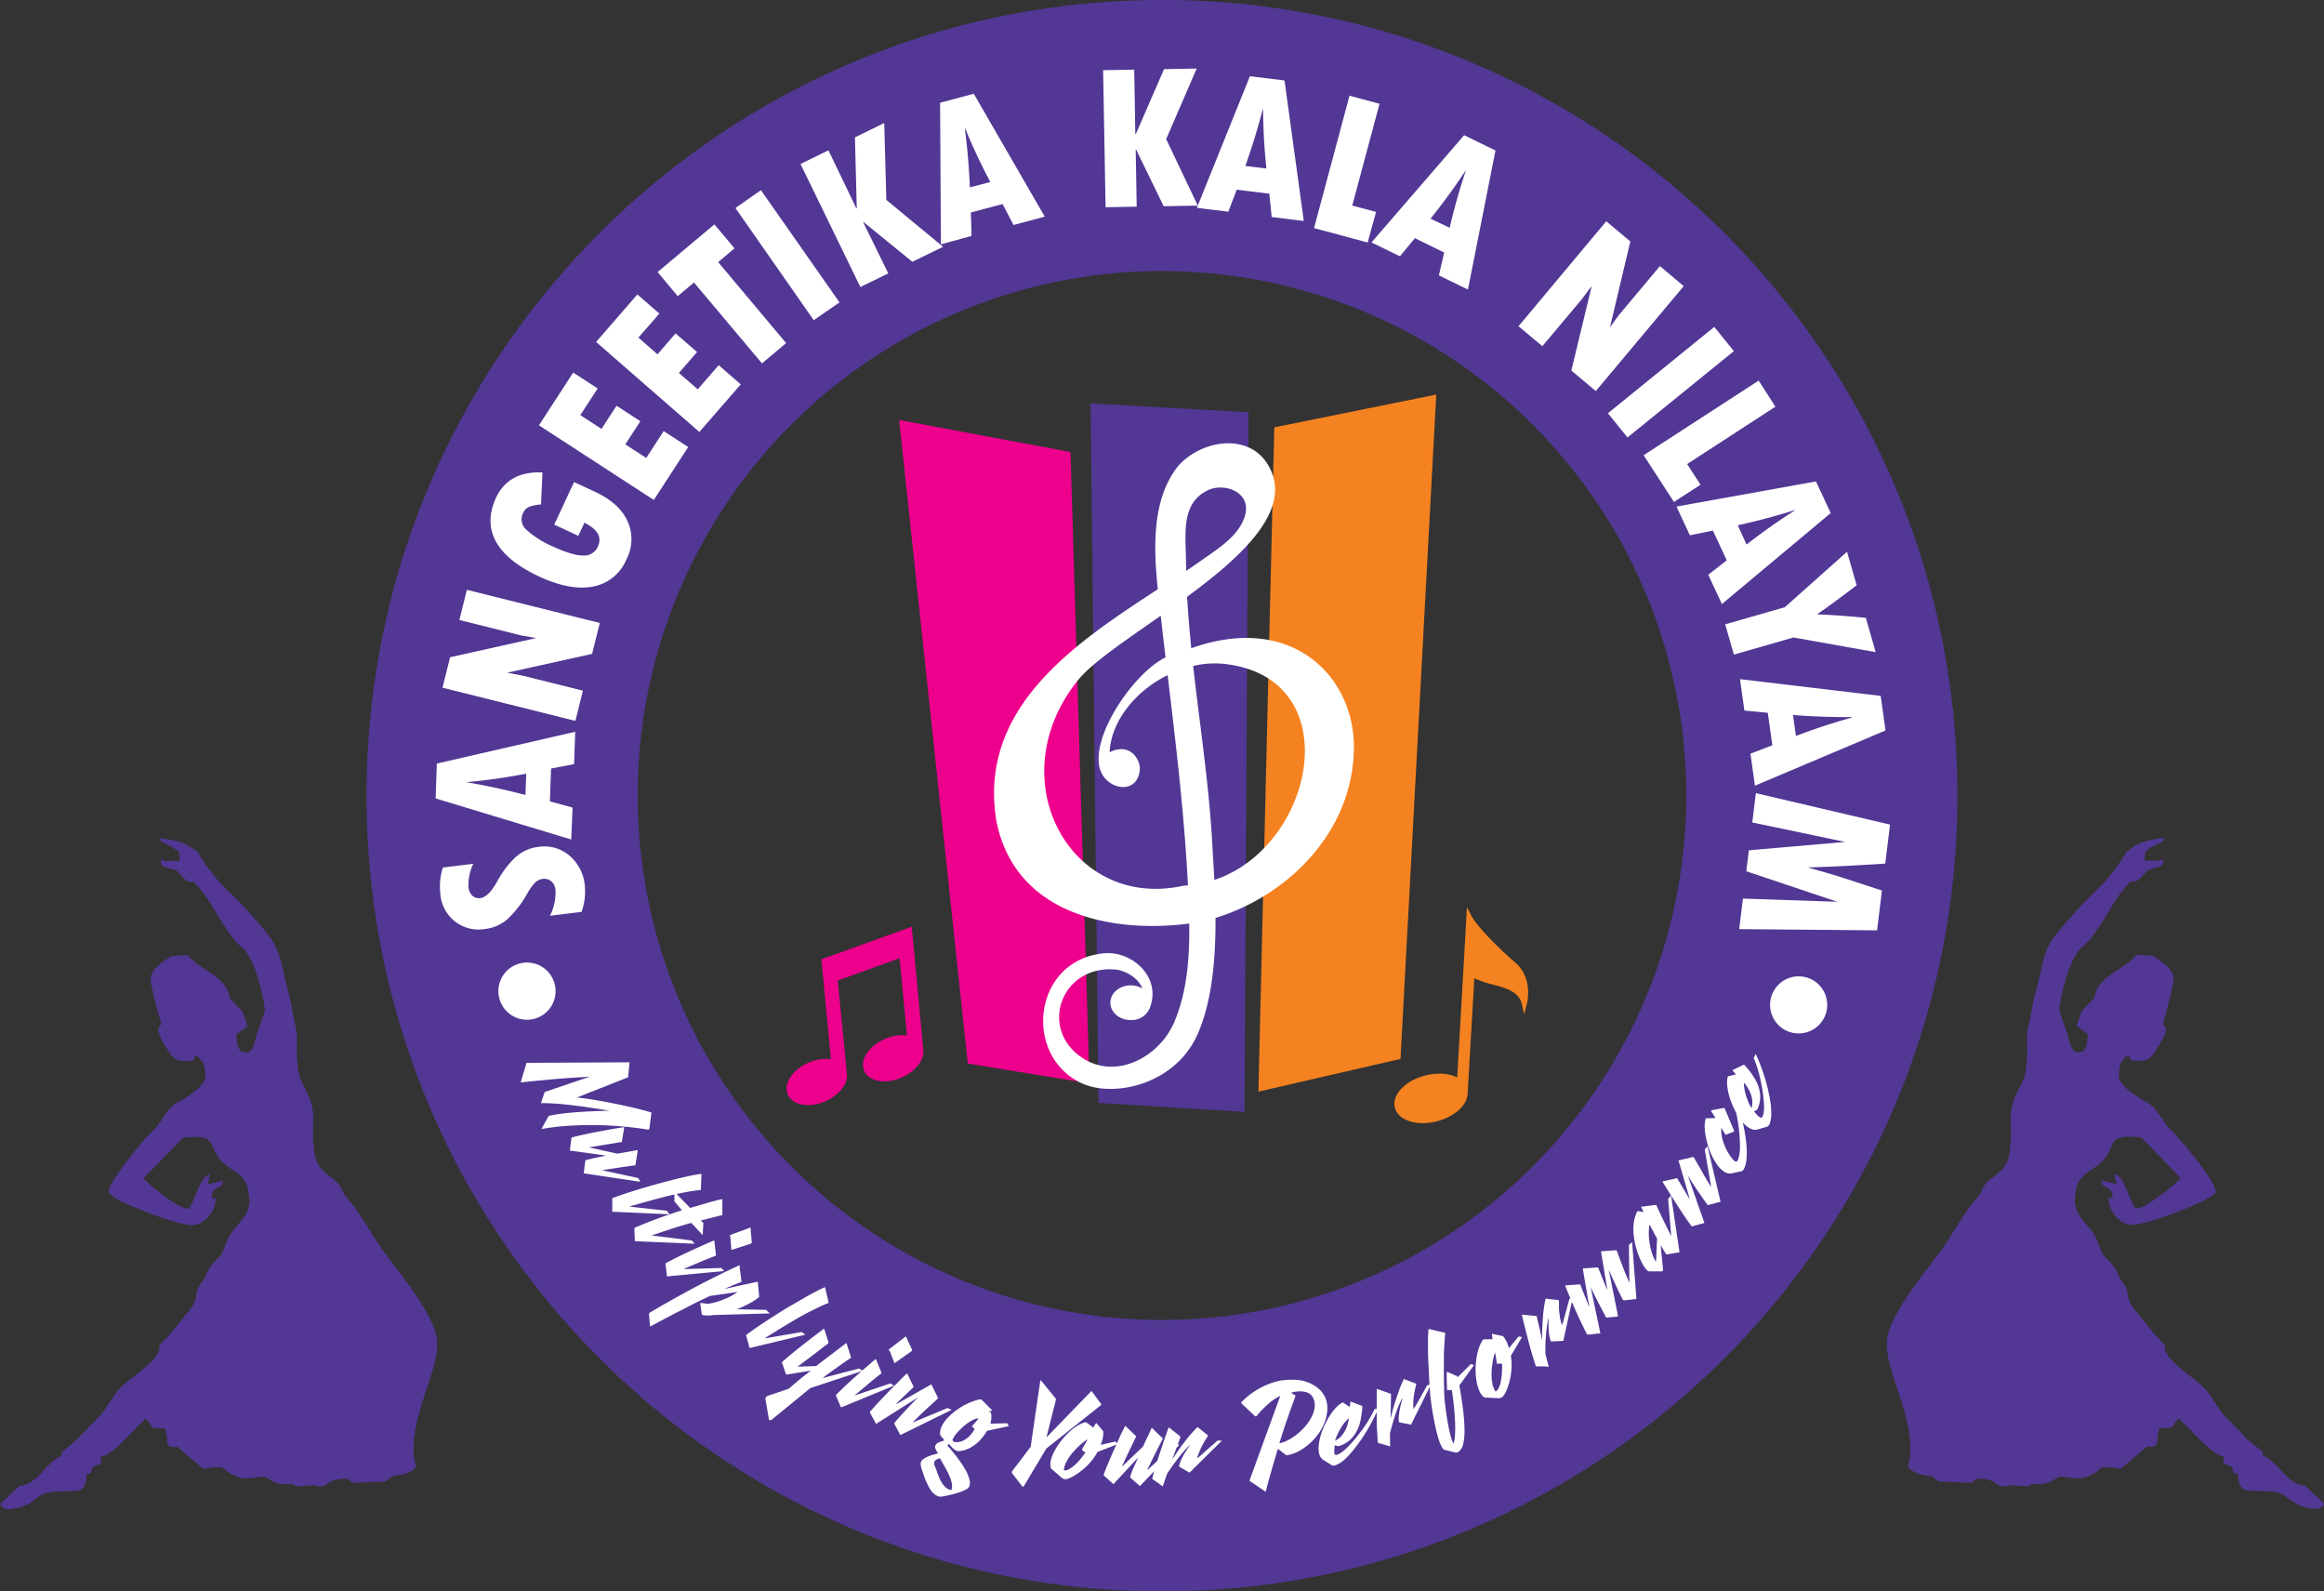 <svg xmlns="http://www.w3.org/2000/svg" viewBox="0 0 555.09 379.92">
  <rect x="0" y="0" width="555.09" height="379.92" fill="#333333" stroke="none"/>
  <defs>
    <style>
      .a {
        fill: #523795;
      }

      .a, .b, .c, .g {
        fill-rule: evenodd;
      }

      .b, .f {
        fill: #ec008c;
      }

      .c, .e {
        fill: #f58220;
      }

      .d, .g {
        fill: #fff;
      }
    </style>
  </defs>
  <g>
    <path class="a" d="M684,257.72A127.79,127.79,0,1,0,811.78,385.5,127.79,127.79,0,0,0,684,257.72M684,199c103,0,186.47,83.5,186.47,186.46S787,572,684,572,497.53,488.47,497.53,385.5,581,199,684,199Z" transform="translate(-406.46 -195.54)"/>
    <polygon class="b" points="214.76 100.28 255.69 107.94 260.23 258.7 231.15 253.96 214.76 100.28"/>
    <polygon class="a" points="298.21 98.45 260.48 96.31 262.37 263.36 297.26 265.5 298.21 98.45"/>
    <polygon class="c" points="343.05 94.22 304.37 102.04 300.57 260.66 334.51 252.85 343.05 94.22"/>
    <path class="d" d="M696.51,405.65h0c-.16-3-.34-5.68-.45-7.84-.74-14.39-3-28.84-4.61-43.25a22.36,22.36,0,0,1,7.39-.5c29.88,3.29,21.84,43.58-2.33,51.59M663.9,358h0c3.37-4.2,11.35-9.51,19.8-15.43.37,3.32.76,6.64,1.15,9.95-6.94,3.26-17.18,17.46-15.88,25.73.94,6,9.54,7.6,9.75.69,0-1.82-2.15-6.23-7.23-3.79.4-7.89,6.74-14.92,13.86-18.4,2,16.7,4,33.36,4.85,50.21-.36,0-.71.06-1.07.07C662,413.05,645,381.52,663.9,358Zm25.84-28.31h0c0-6-1.46-14,5.29-17.12,3.92-1.82,10.21.47,8.86,5.83-1.17,4.77-6.25,8-9.94,10.58q-2,1.43-4.16,2.86C689.77,331.1,689.75,330.38,689.74,329.67ZM691,350.33c-.41-4.1-.76-8.2-1-12.29,13.27-9.75,25.18-20.71,19.61-31-4.59-8.55-16.43-6.43-21.88-.07-6.23,8-5.72,19.63-4.73,29.27-19.27,12.63-43,28-38.57,55.22,4.3,22.28,27.26,27.05,46.08,24.61.1,8-.49,16.33-3.59,23.57-3.68,8.57-14.66,14.31-22.89,7.82-9.26-7.28-3.62-21.56,8.92-20.4,2.21.21,5.38,1.9,6.37,4.53a5.41,5.41,0,0,0-2.81-.76c-2.67,0-4.84,1.85-4.84,4.14s2.17,4.14,4.84,4.14a4.66,4.66,0,0,0,4.78-3.49c2.29-7-4.54-13.05-11.12-12.45-17,1.57-19.51,24.41-5.4,31,7.61,3.57,22.47.43,27.79-11.8,3.5-8,4.28-18.41,4.22-27.64,17-5.2,32.81-20.32,33.06-40.48C730.07,357.31,715.21,341.68,691,350.33Z" transform="translate(-406.46 -195.54)"/>
    <path class="e" d="M745.59,463.71c-3.72-.21-6.22-2.19-6.07-4.81.19-3.19,4.13-6.2,9-6.86a13,13,0,0,1,2.47-.11,9,9,0,0,1,3.53.89l2.33-40.68,1,2c1.29,2.49,6.47,7.78,10.54,11.25,4.34,3.71,2.82,9.69,2.75,9.94l-.63,2.4-.55-2.42c-.7-3-3.89-3.88-7-4.69a21.58,21.58,0,0,1-3.56-1.15l-.06,0c-.15-.06-.42-.19-.74-.35L757,456.75c-.18,3.18-4.12,6.2-9,6.86a13,13,0,0,1-2.48.1" transform="translate(-406.46 -195.54)"/>
    <path class="f" d="M600.28,459.37c-3.25.31-5.68-1.15-5.91-3.56-.26-2.75,2.59-5.81,6.49-7a10.19,10.19,0,0,1,2-.39,8.25,8.25,0,0,1,2.06.05l-2.27-23.86,21.58-7.79L627,446.33c.26,2.75-2.59,5.81-6.49,7a10.93,10.93,0,0,1-2,.39c-3.25.31-5.68-1.16-5.9-3.57-.27-2.75,2.58-5.81,6.48-7a10.29,10.29,0,0,1,2-.39,8.18,8.18,0,0,1,2,.05l-1.76-18.47-14.77,5.33L608.75,452c.27,2.75-2.58,5.81-6.48,7a10.29,10.29,0,0,1-2,.39" transform="translate(-406.46 -195.54)"/>
    <path class="a" d="M684,254.8A130.71,130.71,0,1,1,553.3,385.5,130.72,130.72,0,0,1,684,254.8M684,201c101.87,0,184.49,82.62,184.49,184.49S785.87,570,684,570,499.51,487.38,499.51,385.5,582.13,201,684,201Zm0,59.26A125.23,125.23,0,1,0,809.23,385.5,125.25,125.25,0,0,0,684,260.27Zm0-64.73c104.89,0,190,85.07,190,190s-85.07,190-190,190-190-85.07-190-190S579.11,195.54,684,195.54Z" transform="translate(-406.46 -195.54)"/>
    <path class="d" d="M857.9,392.44l-1.15,9.31q-10.75.71-18.46.92l4.94,1.43c1.92.56,3.8,1.15,5.61,1.75l7.12,2.33-1.16,9.51-32.93-.29.89-7.3,22.57.77-21.76-7.29.61-5,23-2L825,391.93l.85-7Zm-22.48-21.16c4.67-1.78,9.14-3.24,13.42-4.41v-.09c-4.57,0-9.27-.12-14.12-.52Zm-9.79,11.87-1.07-7.65,5.23-2-1.09-7.76-5.59-.53-1.05-7.5,33.61,4,1.15,8.25Zm22-55.86,2.29,8q-6,4.6-9.35,6.86l0,.1q4.11.12,11.55.82l2.35,8.19-19.63-3.5-14.24,4.09-2.07-7.23,14.24-4.09Zm-24-1.72q5.91-4.6,11.54-8.15l0-.08c-4.35,1.37-8.9,2.59-13.64,3.63Zm-5.89,14.21-3.26-7,4.42-3.44-3.31-7.1-5.5,1.12-3.2-6.86,33.32-6,3.52,7.55Zm8.78-53.36,4,6.23-21.09,13.7,3.21,4.93-6.35,4.12-7.25-11.16Zm-10.6-12.82,4.68,5.78L795.19,300l-4.68-5.78Zm-25.8-25.23,5.75,4.82L791,273.71l2.07-2.87,9.86-11.76,5.69,4.78-21,25.06-5.84-4.9,4.86-20.17-2.46,3.25-9.33,11.11-5.69-4.77Zm-37.41,1.56q1.71-7.29,3.85-13.59l-.08,0q-3.78,5.72-8.32,11.41Zm4.37,14.75-6.94-3.38,1.27-5.46-7-3.43-3.57,4.33-6.8-3.31,22.14-25.61,7.48,3.65ZM728.79,218.4l7.17,1.92-6.51,24.3,5.68,1.52-2,7.31L720.32,250Zm-19.85,17.37q-.77-7.44-.79-14.1h-.09q-1.71,6.63-4.15,13.5Zm8.93,12.53-7.67-.94-.57-5.58-7.78-.95-2,5.26-7.51-.92L705,213.75l8.27,1Zm-47.93-36,7.43-.13.26,15.39h.12l6.74-15.51,7.8-.14L685,228.76l7.56,15.88-8.16.14-6.56-13.49h-.12l.24,13.6-7.43.13ZM643,239q-3.5-6.63-6-12.78l-.09,0q.9,6.78,1.21,14.07Zm13,8.27-7.45,2-2.62-5-7.57,2,.15,5.61-7.31,2L631,220.08l8.05-2.15Zm-58.34-12.57,6.68-3.26L611,245.3l.1-.05-.44-16.91,7-3.42.5,18.35,13.56,11.2-7.34,3.58-11.64-9.46-.11,0,6,12.23-6.67,3.26Zm-15.54,10.51,6.09-4.26,18.77,26.8L600.82,272ZM563.53,260.5l13.57-11.39,4.8,5.73L578,258.13l16.23,19.34-5.77,4.84L572.22,263l-3.89,3.25Zm-14.69,16.69,9.86-11.34,5.25,4.57-5,5.73,4.55,4,4.32-5,5.13,4.45-4.33,5,4.5,3.9,5-5.76,5.27,4.58-9.89,11.37ZM535.19,297.1l8.18-12.6,5.84,3.8-4.14,6.37,5.06,3.28,3.59-5.53,5.69,3.7-3.59,5.53,5,3.24,4.16-6.41,5.86,3.8-8.21,12.64Zm8.38,13.55,5,2.31q5.78,2.7,7.77,7a10.4,10.4,0,0,1-.26,9.17,10.76,10.76,0,0,1-8,6.47c-3.63.71-8-.12-13-2.47s-8.47-5.15-10.19-8.33-1.69-6.68.07-10.45q3-6.35,11.07-6l-.35,7.66a9.8,9.8,0,0,0-2.77.52,2.87,2.87,0,0,0-1.54,1.58,3.29,3.29,0,0,0,.79,3.9,22.72,22.72,0,0,0,6.55,4.1c3,1.38,5.31,2.08,7,2.08a3.55,3.55,0,0,0,3.54-2.1q1.57-3.37-3.2-5.73l-1.46,3.13-5.75-2.68Zm-31.42,49.1,1.81-7.27,20.59-4.59-3.49-.59-14.88-3.72,1.79-7.2,31.75,7.91-1.84,7.39-20.27,4.48,4,.79,14.08,3.51-1.8,7.21Zm20,20.53c-4.9.94-9.57,1.61-14,2v.09q6.76,1.14,13.81,3Zm11.7-10-.27,7.72-5.5,1.05-.28,7.84,5.42,1.49L542.9,396l-32.39-9.81.29-8.33Zm1.54,43-7.57.93a12.37,12.37,0,0,0,1.32-6.14,3.08,3.08,0,0,0-1-2.1,2.69,2.69,0,0,0-2.12-.55,3,3,0,0,0-1.75.87,12.66,12.66,0,0,0-1.8,2.48,25.1,25.1,0,0,1-4.75,6.2,9.73,9.73,0,0,1-5.4,2.4,9.15,9.15,0,0,1-10.68-8.34,15.2,15.2,0,0,1,.59-6.34l7.27-.89a11.88,11.88,0,0,0-1.15,5.54,3.34,3.34,0,0,0,.93,2.08,2.3,2.3,0,0,0,1.94.56q2-.26,4.14-4.23a22.92,22.92,0,0,1,3.7-5,9.77,9.77,0,0,1,6.07-3,9.19,9.19,0,0,1,7.32,2.08,10.58,10.58,0,0,1,3.69,7.13A14.26,14.26,0,0,1,545.34,413.34Z" transform="translate(-406.46 -195.54)"/>
    <path class="d" d="M664.92,541.88l.25.14.25.16.11.08.05,0a.84.84,0,0,0,.16.07,13.16,13.16,0,0,1-.81,1.09,14.16,14.16,0,0,1-1,1.21,13.34,13.34,0,0,1-1.19,1.09,5.82,5.82,0,0,1-1.18.74,1.78,1.78,0,0,1-1,.17,4.77,4.77,0,0,1,.53-1.85,10.82,10.82,0,0,1,1.16-1.86,17.33,17.33,0,0,1,1.49-1.67,18.59,18.59,0,0,1,1.42-1.28,7.22,7.22,0,0,1,1-.7l.06,0h0l-1.29,2.3,0,.1a.19.19,0,0,0,.08.2m4.33-1.32a9,9,0,0,0,.49-1.49,6.25,6.25,0,0,0,.16-1.57.21.21,0,0,0,0-.14l-.1-.13-.77-.94c-.25-.31-.51-.61-.78-.91l-.07,0-.09.08-.52.86c0,.09-.08.14-.09.14s-.06,0-.14-.14-.26-.22-.45-.36l-.57-.42a4.37,4.37,0,0,0-.49-.32.27.27,0,0,0-.13-.07.15.15,0,0,0-.12,0,8.21,8.21,0,0,0-2.14,1,14.41,14.41,0,0,0-2.06,1.69,20,20,0,0,0-1.82,2.09,15,15,0,0,0-1.39,2.22,9.27,9.27,0,0,0-.81,2.1,3.71,3.71,0,0,0,0,1.72.41.41,0,0,0,0,.15.7.7,0,0,0,.14.17l2.31,2a1.54,1.54,0,0,0,.81.43,1.81,1.81,0,0,0,1-.14,8.16,8.16,0,0,0,1.56-.79,15.84,15.84,0,0,0,1.88-1.37,17.44,17.44,0,0,0,1.88-1.87,12.78,12.78,0,0,0,1.57-2.3l4.85-1.87-.54-.63Zm0-9.42a.45.45,0,0,0,.17-.17q0-.08-.12-.27L667.42,528a1,1,0,0,0-.22-.25c-.06,0-.14,0-.25.15L656.57,538.6s-.07.08-.11.08,0-.06,0-.14l2.2-8.72a.9.9,0,0,0,0-.22.54.54,0,0,0-.12-.22l-3.45-4.22H655a.06.06,0,0,0-.07,0s0,0,0,.08L652.64,541c-.49.65-1,1.29-1.43,1.9l-1.27,1.69c-.39.51-.71.94-1,1.27l-.51.67a1.64,1.64,0,0,0-.29.48.31.31,0,0,0,.08.33l2.38,3.1q.14.16.24.12a.44.44,0,0,0,.18-.18c.06-.1.12-.18.17-.27l5.19-8.68Zm-35.59,20.24a2.68,2.68,0,0,1-1.27-.57,4.45,4.45,0,0,1-1-1.1,9.08,9.08,0,0,1-.71-1.39c-.21-.5-.4-1-.56-1.48s-.34-.92-.5-1.32a1.31,1.31,0,0,1-.1-.84,1,1,0,0,1,.45-.55,3.22,3.22,0,0,1,.89-.38l.9,1.56c.32.55.62,1.1.9,1.66a15.34,15.34,0,0,1,.73,1.64,7.2,7.2,0,0,1,.37,1.51A2.59,2.59,0,0,1,633.67,551.38Zm.27-12.15a4.8,4.8,0,0,1,.68-1.11,11.81,11.81,0,0,1,1.2-1.33,14.7,14.7,0,0,1,1.47-1.27,8.85,8.85,0,0,1,1.52-.94,2.89,2.89,0,0,1,1.33-.32l-1.55,1.79,0,0a.19.19,0,0,0,0,.11.2.2,0,0,0,.08.15l.29.26.22.2a7.32,7.32,0,0,1-1.3,1.74,5.4,5.4,0,0,1-1.65,1.13,3.33,3.33,0,0,1-1.84.23l-.23-.08a.23.23,0,0,1-.13-.1.18.18,0,0,1-.08-.18A2.44,2.44,0,0,1,633.94,539.23Zm0,2.11a6.06,6.06,0,0,0,.57.46,1.55,1.55,0,0,0,.51.23,1.58,1.58,0,0,0,.62,0,6.49,6.49,0,0,0,2-.54,8.7,8.7,0,0,0,1.79-1.1,10.63,10.63,0,0,0,2.67-3.18l5.25-1.12-.4-.7-4,.11a6.31,6.31,0,0,0,.22-1.59,3.46,3.46,0,0,0-.13-1.1l-.5-.23.87-.23-2.58-2.59-.13-.07-.16,0a8.15,8.15,0,0,0-1.9.52,15.4,15.4,0,0,0-2.18,1,18.81,18.81,0,0,0-2.14,1.46,13.06,13.06,0,0,0-1.83,1.71,7.83,7.83,0,0,0-1.23,1.85,3.65,3.65,0,0,0-.33,1.86,1.48,1.48,0,0,0,.25.44c.14.17.28.35.44.53s.27.31.35.42l-1,.34a2.3,2.3,0,0,0-.66.31,1.47,1.47,0,0,0-.5.55,1.08,1.08,0,0,0,0,.8,2.7,2.7,0,0,0,.21.42c.09.18.24.41.41.69l-.89.24c-.35.1-.71.21-1.08.34a8.36,8.36,0,0,0-1.05.47,3.22,3.22,0,0,0-.8.6,1.16,1.16,0,0,0-.33.76,4.24,4.24,0,0,0,.06.66,7.2,7.2,0,0,0,.22.81c.19.57.41,1.17.63,1.81s.5,1.23.78,1.82a8.84,8.84,0,0,0,.95,1.57,3.64,3.64,0,0,0,1.18,1,2,2,0,0,0,1.43.21l1.11-.22c.47-.1,1-.23,1.53-.37a16.9,16.9,0,0,0,1.62-.49,8.62,8.62,0,0,0,1.35-.6,1.81,1.81,0,0,0,.76-.7,2.76,2.76,0,0,0,0-1.79,9.72,9.72,0,0,0-1-2.33,26.27,26.27,0,0,0-1.8-2.69c-.7-.94-1.48-1.89-2.33-2.85a.21.21,0,0,1,0-.27.78.78,0,0,1,.26-.22Zm-13.3-10.59-.14,0s0,0,0-.09l2-1.9,2-1.91a.31.31,0,0,0,.08-.1.26.26,0,0,0,0-.11l-1.45-3s0-.06-.06-.1-.08,0-.15,0L620.55,526c-.81.79-1.59,1.59-2.35,2.38s-1.49,1.54-2.16,2.27-1.29,1.42-1.83,2.06c0,0,0,0,0,.07a.2.2,0,0,0,.05.09l.72,1.33c.25.44.48.88.71,1.32,0,0,0,0,0,0l.05,0,9.84-6.21s.07-.05.06,0l-.11.13q-1.41,1.41-2.76,2.85c-.9,1-1.78,1.93-2.63,2.94a.43.43,0,0,0-.12.19.57.57,0,0,0,.11.2l1.31,2.47.05.09.08,0,12.2-6-1-.43-8.28,3.45-.06,0s0,0,0,0c.91-.92,1.85-1.84,2.82-2.75s2-1.83,3-2.74l.21-.24a.19.19,0,0,0,0-.23l-.73-1.49-.72-1.48a.69.69,0,0,0-.07-.13s-.06,0-.11,0Zm-1.78-12.68,1.08,2.73c0,.13.08.2.12.21s.09,0,.21-.11l3.59-2.54a1.88,1.88,0,0,0,.31-.26c.06-.08.05-.2,0-.37L623,515a1.48,1.48,0,0,0-.11-.27c0-.07-.1-.07-.19,0l-3.8,2.92c-.1.08-.16.15-.16.2A1,1,0,0,0,618.86,518.07Zm.17,7.82-8.26,2.79a1.58,1.58,0,0,1-.26.09s0,0,.11-.13c1-.82,2-1.65,3-2.5s2.07-1.69,3.11-2.53a1,1,0,0,0,.17-.13s0-.1,0-.19l-1.22-3a1.79,1.79,0,0,0-.09-.21s-.08,0-.17.07q-2.34,2-4.7,4.09t-4.54,4.29a.36.36,0,0,0-.13.23,1,1,0,0,0,.09.25l1,2.34a.5.5,0,0,0,.1.21s.1,0,.2,0l12.5-5.15Zm-21.93-4a.71.71,0,0,0-.22,0s0,0,.15-.11l1.65-1.24c.57-.44,1.14-.86,1.69-1.29l1.57-1.18,1.26-1,.77-.56.2-.16a.28.28,0,0,0,.08-.12.63.63,0,0,0,0-.23l-.94-2.92a.55.55,0,0,0-.1-.24s-.09,0-.2.09l-2.61,2q-1.32,1-2.58,2c-.84.66-1.64,1.3-2.39,1.92s-1.44,1.2-2.06,1.75a.77.77,0,0,0-.2.23.28.28,0,0,0,0,.18c0,.07.06.16.12.28l.73,2.14a3.52,3.52,0,0,0,.16.33s.08,0,.16,0l5.72-.92c-.51.4-.94.74-1.29,1l-1,.77-.83.69-.93.79-1.27,1.08-4.93,1.67a.79.79,0,0,0-.53.45,1,1,0,0,0,0,.73l.75,4.41c0,.17.11.25.25.25a1,1,0,0,0,.57-.25L600,527l12.54-4.14-.87-.54-4.32,1.11L603,524.59h0s0,0,0-.05c1-.77,2.1-1.56,3.21-2.35s2.23-1.57,3.35-2.33l.15-.11s0-.07,0-.16l-1-3.14a.71.71,0,0,0-.08-.2s-.07,0-.16.09l-7.09,5.39Zm6.91-15.1.25-.1s0-.12,0-.26l-.78-3.34a.61.61,0,0,0,0-.15s-.06,0-.15,0c-.58.25-1.31.6-2.2,1.07s-1.89,1-3,1.65-2.24,1.3-3.44,2-2.4,1.47-3.59,2.23-2.33,1.5-3.41,2.23-2,1.41-2.91,2.05c-.11.09-.17.17-.17.24a.8.8,0,0,0,.07.32l.65,2.42a1.42,1.42,0,0,0,.06.21c0,.05.07.07.16.05l13.18-3.16-.85-.64-8.23,1.42a1.53,1.53,0,0,1-.51.06s0-.09.27-.24l3.52-2.17c1.2-.74,2.43-1.47,3.66-2.19s2.48-1.4,3.72-2S602.78,507.28,604,506.79Zm-16.83-5.15-3.59.77c-1.23.26-2.47.55-3.73.83-.23.05-.3.05-.2,0a4,4,0,0,1,.58-.28l1-.43,1.17-.47.93-.38a.48.48,0,0,0,.14-.06.12.12,0,0,0,0-.13l-.44-3.46a1.41,1.41,0,0,0,0-.33c0-.05-.11,0-.25.05q-5.43,2.52-10.65,5.3t-10.35,5.81a1.48,1.48,0,0,0-.3.21.35.35,0,0,0-.08.22,1.36,1.36,0,0,0,0,.33l.21,2.36c0,.17,0,.27.08.28s.12,0,.26-.11l3.75-2c1.12-.58,2.15-1.12,3.08-1.59s1.79-.93,2.59-1.34l2.31-1.15L576,505l6.38-.92c.12,0,.17,0,.18,0s0,.06-.11.1l-.24.15a10.42,10.42,0,0,1-1.27.75,17.82,17.82,0,0,1-1.68.76,16.62,16.62,0,0,1-1.88.64,11.87,11.87,0,0,1-1.86.39l-1.56-.2a.17.17,0,0,0-.21.05.59.59,0,0,0,0,.37l.27,1.76c0,.16,0,.31.05.41a.38.38,0,0,0,.13.24.81.81,0,0,0,.37.11,7.09,7.09,0,0,0,.92.05,8.28,8.28,0,0,0,1.39-.11l13.45-.39-.91-.85-7.09-.14a5.38,5.38,0,0,0,.73-.24c.32-.13.68-.29,1.09-.49s.83-.4,1.27-.64.85-.48,1.24-.73a12.48,12.48,0,0,0,1-.73c.07,0,.12-.1.12-.14a.71.71,0,0,0,0-.21l-.29-3.13a1.41,1.41,0,0,0,0-.22S587.3,501.61,587.18,501.64Zm-6.37-10.84.24,2.93a.4.4,0,0,0,0,.23.47.47,0,0,0,.24,0l4.18-1.37a2.35,2.35,0,0,0,.37-.16c.08-.06.11-.17.09-.36l-.26-3a1,1,0,0,0,0-.28c0-.08-.07-.1-.17-.08L581,490.39a.37.37,0,0,0-.21.13A.83.83,0,0,0,580.81,490.8Zm-2.13,7.52-8.71.26a.86.86,0,0,1-.27,0s0,0,.14-.09c1.16-.51,2.35-1,3.57-1.52s2.47-1,3.72-1.51l.2-.08s.06-.09.06-.18L577.1,492a.82.82,0,0,0,0-.22s-.08,0-.18,0c-1.88.8-3.78,1.65-5.69,2.53s-3.79,1.81-5.6,2.78a.37.37,0,0,0-.19.18.79.79,0,0,0,0,.26l.31,2.54a.81.81,0,0,0,0,.24s.09.06.19,0l13.47-1.27Zm-.12-12.53.3-.05c.06,0,.08-.11.06-.26l0-3.22a.92.92,0,0,0,0-.33s-.11-.05-.27,0c-.33.06-.78.16-1.34.31s-1.19.31-1.87.51l-2.1.61-2,.59c-.09,0-.14,0-.16,0s-.05,0-.1-.11l-3.56-3.67q-.06-.07-.06,0a1.56,1.56,0,0,1,0,.2v1.77a1.18,1.18,0,0,0,0,.25,1.45,1.45,0,0,0,.16.21l1.51,1.8q.12.13.06.18l-.24.07c-1.43.46-2.75.9-4,1.34s-2.4.86-3.51,1.3-2.19.88-3.25,1.33a.54.54,0,0,0-.23.16.35.35,0,0,0-.06.21v.31l.11,2.3a1.64,1.64,0,0,0,0,.27c0,.05,0,.07.08.07h.29l13.91.59-.66-.78-9.46-1.17-.15,0s0,0,.08-.06c.92-.3,1.74-.57,2.48-.83l2.12-.7c.69-.22,1.39-.45,2.13-.67s1.56-.47,2.46-.71c.13,0,.21-.05.26,0a1.06,1.06,0,0,1,.19.21l2.43,2.61h0l.05,0s0,0,0,0v-.2l.16-2.49a.28.28,0,0,0,0-.16l-.1-.11-.53-.46,1.13-.3,1.36-.35,1.29-.32Q578.21,485.85,578.56,485.79Zm-5.12-6.07a1.25,1.25,0,0,0,.27,0s.07-.1.08-.24L574,476a.43.43,0,0,0,0-.15s-.06,0-.14,0c-.63.08-1.43.21-2.42.42s-2.09.45-3.32.76-2.51.63-3.87,1-2.71.75-4.06,1.15-2.66.81-3.89,1.21-2.36.8-3.36,1.17q-.21.07-.24.18a1,1,0,0,0,0,.33l0,2.51a1.44,1.44,0,0,0,0,.21c0,.05,0,.09.14.1l13.54.6-.64-.85-8.31-.91a1.7,1.7,0,0,1-.5-.08s.07-.08.33-.16l4-1.12c1.36-.38,2.74-.74,4.12-1.09s2.77-.66,4.14-.93S572.13,479.85,573.44,479.72Zm-25.9-10.09a2.19,2.19,0,0,1-.38-.08q-.09,0,.15-.09l2.36-.37,2.12-.35,1.7-.27,1.07-.19.26,0a.19.19,0,0,0,.13-.07.63.63,0,0,0,0-.25l.49-3a.68.68,0,0,0,0-.24s-.07,0-.21,0c-1.06.17-2.13.34-3.22.53l-3.19.59c-1.06.21-2.06.42-3,.63s-1.83.41-2.64.61a.87.87,0,0,0-.27.12.31.31,0,0,0-.09.18c0,.08,0,.19,0,.32l-.29,2.23a2.17,2.17,0,0,0,0,.34s0,.08.11.09l.37,0,8.12,1.12-2.38.5c-.77.17-1.55.36-2.33.57-.11,0-.19.07-.21.12s0,.14-.07.26l-.31,2.63c0,.11,0,.17,0,.19s.07,0,.19,0l13.33,2-.54-.91-8.6-1.85L550,475s0,0,.08,0c1.27-.21,2.59-.41,3.94-.62l4-.57.17,0a.19.19,0,0,0,.06-.16l.52-3.27a.73.73,0,0,0,0-.18s-.08,0-.2,0l-4.69.81Zm13.94-4.54.5-3.88v0l0,0h0l0,0h0l0,0c-.7-.23-1.54-.46-2.51-.71s-2-.5-3.14-.75-2.28-.5-3.45-.73-2.29-.45-3.4-.64-2.11-.36-3-.49-1.7-.21-2.33-.26v0h0l11.92-4.71a1.36,1.36,0,0,0,.29-.11c.06,0,.08-.11.08-.22,0-.51.08-1,.13-1.56s.11-1.06.16-1.57a.4.4,0,0,0,0-.2c0-.05-.07-.07-.14-.05l-24.26.13a.36.36,0,0,0-.2.06.34.34,0,0,0-.08.16,2.32,2.32,0,0,1-.06.27l-1.21,4.08c0,.05,0,.09,0,.1s0,0,.1,0c1.1-.13,2.3-.25,3.61-.38l4.11-.39c1.43-.12,2.89-.23,4.35-.33s2.89-.19,4.3-.26l-10.7,3.62c-.05,0-.08,0-.09,0a.31.31,0,0,0,0,.09l-.85,2.5c0,.06,0,.09,0,.1l.16,0c1.87,0,3.74.12,5.61.32s3.71.42,5.51.69,3.5.55,5.11.82c0,0,0,0,0,0l0,0c-1.34,0-2.68.05-4,.11s-2.62.12-3.87.22-2.43.21-3.54.35-2.11.31-3,.5c-.1,0-.16.06-.18.11s-.06.11-.12.2L535.85,465a.11.11,0,0,0,0,.11s.06.05.12,0c1-.19,2.16-.36,3.5-.51s2.81-.26,4.42-.33,3.36-.1,5.21-.07,3.79.13,5.82.3,4.11.42,6.26.76c.11,0,.18.05.22,0S561.47,465.21,561.48,465.09Z" transform="translate(-406.46 -195.54)"/>
    <path class="d" d="M803.12,492.92c0-.06,0-.09,0-.07s0,0,.08.12l.57,1q.27.46.54.9a.74.74,0,0,0,.18.2.4.4,0,0,0,.19,0L805,495l2.5-.42c.06,0,.1,0,.1,0s0-.06,0-.12l-2-13.43-.71.79.74,8.72a1.09,1.09,0,0,1,0,.24s0,0,0-.09c-.57-1.13-1.14-2.29-1.73-3.49s-1.14-2.39-1.68-3.57l-.1-.3a.09.09,0,0,0-.11-.06l-.3,0-2.81.38-.34,0c-.06,0-.1,0-.09.08a1.23,1.23,0,0,0,.11.28l.18.37a2.15,2.15,0,0,0,.17.34c.06.12.08.18.07.19a.57.57,0,0,1-.22,0l-1.2-.19,0,0,0,0a7.52,7.52,0,0,0-.83,2.43,11.38,11.38,0,0,0-.13,2.68,16.35,16.35,0,0,0,.39,2.72,20.78,20.78,0,0,0,.75,2.52,16.68,16.68,0,0,0,.92,2.09,8.25,8.25,0,0,0,.93,1.43c.29.34.54.52.75.53h3a.34.34,0,0,0,.23-.11.5.5,0,0,0,.09-.25Zm-2.7-4.95c0-.06,0-.09,0-.08s0,.05.07.13c.29.56.58,1.1.87,1.64s.59,1.07.89,1.62a.13.13,0,0,0,0,.06s0,0,0,0l-.24,5.36c0,.1,0,.14,0,.14s0,0-.1-.1a10.2,10.2,0,0,1-.81-1.78,13.59,13.59,0,0,1-.56-2.2,17.11,17.11,0,0,1-.26-2.4A15,15,0,0,1,800.42,488Zm-10.09,15.26a2.48,2.48,0,0,1,0,.3,1.12,1.12,0,0,1-.1-.23l-2-4.94c0-.11-.07-.16-.12-.17a1.06,1.06,0,0,0-.24,0l-3,.21h-.25s-.07,0-.07.06a.53.53,0,0,0,0,.22l1.48,8.72a.8.8,0,0,1,0,.16s0,0-.06-.09-.23-.55-.39-1-.36-.88-.56-1.38l-.57-1.42c-.17-.45-.32-.83-.42-1.13s-.13-.29-.21-.3a.49.49,0,0,0-.2,0l-3,.21a.53.53,0,0,0-.28.06s0,.12.07.3c.39,1,.81,2,1.24,3s.85,2,1.28,2.95.86,1.89,1.28,2.76.81,1.67,1.19,2.4a1.09,1.09,0,0,0,.13.23.14.14,0,0,0,.12.06l.26,0,2.55-.26a.74.74,0,0,0,.22,0s0-.07,0-.18l-2.27-10.8a.33.33,0,0,1,0-.1s0,0,0,.05c.41.87.82,1.7,1.23,2.52s.81,1.6,1.2,2.33.74,1.43,1.08,2.06a.69.69,0,0,0,.18.27.23.23,0,0,0,.2.06l.34-.06,1.84-.15.33,0a.08.08,0,0,0,.07-.1c0-.05,0-.15,0-.29l-2.05-10.21-.12-.6.3.63c.46,1.06.94,2.11,1.43,3.17s1,2.09,1.52,3.11a.66.66,0,0,0,.16.27.19.19,0,0,0,.17.09,1.12,1.12,0,0,0,.31,0l2.26-.25.35,0c.06,0,.08,0,.08-.11s0-.17,0-.34l-1-13.22-.77.73.11,8.41a3.17,3.17,0,0,1,0,.5c0,.07-.06,0-.15-.24-.49-1.17-1-2.37-1.46-3.6s-.94-2.46-1.39-3.69a1.11,1.11,0,0,0-.07-.13s-.06,0-.14,0l-3.3.23a.43.43,0,0,0-.23,0s0,.1,0,.24Zm-14.73,2.53c-.18.82-.33,1.67-.44,2.56s-.19,1.76-.24,2.61-.09,1.63-.11,2.32,0,1.23,0,1.64v.61l-1.3-5.63a.12.12,0,0,0,0-.09l-.1,0-3.32-.32-.12,0s-.06.06,0,.13c.26,1.08.53,2.18.81,3.28s.56,2.19.84,3.25.57,2.07.85,3,.56,1.83.82,2.62c0,0,0,.06,0,.07l.08,0,1.52,0c.5,0,1,.05,1.48.1a0,0,0,0,0,0,0,.12.12,0,0,0,0-.07l-.79-3v-.55c0-.36,0-.84,0-1.45s.06-1.29.11-2,.14-1.54.23-2.35.24-1.58.41-2.34a.12.12,0,0,1,0,0,0,0,0,0,1,0,.05c0,.15,0,.44,0,.88s0,.92,0,1.5a16.47,16.47,0,0,0,.16,1.71,6.11,6.11,0,0,0,.39,1.49.19.19,0,0,0,.08.07l.08,0,2.82-.13,2.32-10.63-.87.61c-.07.28-.18.65-.3,1.12s-.26,1-.41,1.52l-.44,1.59c-.14.51-.27,1-.38,1.32a5.72,5.72,0,0,1-.26.72l0,0s0,0,0,0a15.32,15.32,0,0,1-.5-2.18,18,18,0,0,1-.2-1.84c0-.53,0-1,0-1.29a3,3,0,0,0,0-.56.14.14,0,0,0-.1-.11l-.18-.05-2.8-.28a.2.2,0,0,0-.11,0S775.6,505.7,775.6,505.76Zm-11.32,15.41.28,0,.3,0h.2l.16,0a11.25,11.25,0,0,1,0,1.35,15,15,0,0,1-.09,1.6,15.51,15.51,0,0,1-.26,1.59,5.13,5.13,0,0,1-.48,1.31,1.72,1.72,0,0,1-.72.78,5,5,0,0,1-.73-1.78,11.14,11.14,0,0,1-.22-2.19,15.94,15.94,0,0,1,.14-2.22,17.19,17.19,0,0,1,.34-1.89,6,6,0,0,1,.38-1.18l0-.06h0l.41,2.6s0,0,0,.11S764.17,521.16,764.28,521.17Zm2.6-3.71a9.18,9.18,0,0,0-.53-1.47,6.53,6.53,0,0,0-.84-1.34.22.22,0,0,0-.09-.1l-.16,0-1.19-.26c-.38-.09-.78-.17-1.17-.24l-.08,0s0,.06,0,.12l.1,1c0,.1,0,.16,0,.16a.53.53,0,0,1-.19,0h-1.29l-.58.05-.15,0a.26.26,0,0,0-.07.11,7.92,7.92,0,0,0-1,2.12,14,14,0,0,0-.58,2.61,18.24,18.24,0,0,0-.15,2.76,15.26,15.26,0,0,0,.27,2.61,9.57,9.57,0,0,0,.66,2.15,3.5,3.5,0,0,0,1,1.36.32.32,0,0,0,.12.1.48.48,0,0,0,.22.05l3,.14a1.57,1.57,0,0,0,.91-.15,1.9,1.9,0,0,0,.7-.73,8.51,8.51,0,0,0,.75-1.59,16.25,16.25,0,0,0,.64-2.24,16.6,16.6,0,0,0,.32-2.63,13.62,13.62,0,0,0-.17-2.77l2.67-4.47-.81-.16Zm-14.88,7,.09,2.85s0,0,0,.06a.14.14,0,0,0,0,.1.14.14,0,0,0,.14,0h1c.13.83.26,1.74.37,2.71s.22,2,.29,3,.13,2,.14,2.86a23.5,23.5,0,0,1-.07,2.46,7.43,7.43,0,0,1-.32,1.75,7.34,7.34,0,0,1-.56-1.4c-.18-.6-.35-1.27-.51-2s-.3-1.53-.44-2.36-.25-1.63-.36-2.43-.18-1.54-.25-2.23-.1-1.29-.12-1.77c0-1.43-.07-2.84-.07-4.25s0-2.75,0-4,.07-2.42.13-3.43.13-1.84.2-2.48a.54.54,0,0,1,0-.11s0,0-.07,0l-3.6-.86a1.31,1.31,0,0,0-.27,0s-.09.08-.09.22c0,.51-.08,1.18-.09,2s0,1.74,0,2.77.06,2.14.11,3.3.11,2.34.17,3.54.15,2.38.23,3.53c0,.34.08.84.16,1.48s.19,1.4.31,2.23.28,1.71.46,2.61.36,1.78.56,2.63.43,1.63.66,2.32a7.63,7.63,0,0,0,.72,1.62c.25.4.51.6.77.6l2.37.59a.77.77,0,0,0,.4,0,1.39,1.39,0,0,0,.44-.22,3.15,3.15,0,0,0,1.06-1.89,13.64,13.64,0,0,0,.3-3.39,46.09,46.09,0,0,0-.34-4.71c-.22-1.77-.52-3.72-.89-5.82l.86-1.16,2.65-3.7-.77-.23-3.18,3.18-.07-.22a.16.16,0,0,0,0-.11.33.33,0,0,0-.12,0l-2.28-1a.08.08,0,0,0-.1,0,.2.2,0,0,0,0,.14Zm-10.31.57c-.37.74-.72,1.53-1,2.37s-.61,1.66-.87,2.48-.48,1.55-.66,2.21-.32,1.2-.42,1.6-.14.59-.14.59l.11-5.78s0-.07,0-.09l-.09-.06-3.14-1.12h-.13s-.07,0-.06.11c0,1.12,0,2.25,0,3.38s0,2.27,0,3.36,0,2.15.09,3.14.1,1.91.17,2.74c0,0,0,.06,0,.07l.07.06c.48.13,1,.26,1.46.41s1,.29,1.42.45a0,0,0,0,0,0,0,.09.09,0,0,0,0-.06l-.05-3.08s.05-.19.14-.54.21-.81.38-1.4.37-1.24.6-2,.5-1.46.79-2.22.62-1.48,1-2.17l.06,0a.18.18,0,0,1,0,.06c0,.14-.12.42-.23.84s-.23.9-.34,1.46a14,14,0,0,0-.26,1.7,6,6,0,0,0,0,1.54.24.24,0,0,0,.06.09l.07,0,2.77.55,4.83-9.74-1,.38-.56,1c-.23.43-.49.89-.76,1.38l-.81,1.44-.7,1.19a5.35,5.35,0,0,1-.42.63l0,0a.11.11,0,0,0,0-.05,16.44,16.44,0,0,1,0-2.24,15.77,15.77,0,0,1,.26-1.83c.1-.52.19-1,.27-1.26a4.41,4.41,0,0,0,.12-.55.16.16,0,0,0-.07-.13l-.17-.09-2.65-1-.11,0S741.71,525,741.69,525.07Zm-13.05,9.1a8.59,8.59,0,0,1-.62,2.42,6.77,6.77,0,0,1-1.17,1.87,4.33,4.33,0,0,1-1.51,1.12,10.75,10.75,0,0,1,.53-1.39,13.31,13.31,0,0,1,.78-1.49,11.78,11.78,0,0,1,.94-1.4A8.91,8.91,0,0,1,728.64,534.17Zm3.21-2.64a.59.59,0,0,0,0-.17s0-.07-.14-.1l-2.59-1-.1,0s0,0,0,.07l-.14,1.06a.19.19,0,0,1,0,.1s0,0-.11,0l-1.34-.89a.7.7,0,0,0-.19-.1s-.09,0-.17,0a6.07,6.07,0,0,0-1.55,1.24,13.34,13.34,0,0,0-1.48,1.94,19.8,19.8,0,0,0-1.27,2.37,18,18,0,0,0-.92,2.5,12.11,12.11,0,0,0-.43,2.38,5.3,5.3,0,0,0,.19,2,2.25,2.25,0,0,0,.95,1.27l1.92,1.2a.92.92,0,0,0,.53.14,1.26,1.26,0,0,0,.57-.14,7,7,0,0,0,2-1.28,19.19,19.19,0,0,0,2-2.14q1-1.23,2-2.64c.63-.93,1.21-1.87,1.75-2.79s1-1.81,1.41-2.63.72-1.52,1-2.11l-1,.28a19.16,19.16,0,0,1-1.21,2.3c-.49.82-1,1.63-1.61,2.45s-1.19,1.59-1.8,2.32-1.18,1.37-1.73,1.92a10.18,10.18,0,0,1-1.46,1.26,5,5,0,0,1-1.13.63c-.28.1-.47,0-.57-.17a2.58,2.58,0,0,1-.08-.83,9.19,9.19,0,0,1,.15-1.32l.67.24.13,0,.14,0a6.81,6.81,0,0,0,3-1.8,8.62,8.62,0,0,0,1.86-3.11A18.91,18.91,0,0,0,731.85,531.53Zm-19.79,8.62c.36-1.18.69-2.24,1-3.19s.63-1.85.92-2.7l.9-2.56c.31-.86.64-1.78,1-2.76a.09.09,0,0,0,0-.07s0,0,0-.08l-1-.6s0-.07.22-.12a5.05,5.05,0,0,1,.75-.17,8.4,8.4,0,0,1,1.08-.09,6.08,6.08,0,0,1,1.19.12,3.51,3.51,0,0,1,1.12.45,2.5,2.5,0,0,1,.82.91,4,4,0,0,1,.42,2.19,6.57,6.57,0,0,1-.69,2.34,11.82,11.82,0,0,1-1.47,2.24,15.76,15.76,0,0,1-2,1.94,12.61,12.61,0,0,1-2.18,1.44A6.93,6.93,0,0,1,712.06,540.15Zm.64-15a17.38,17.38,0,0,0-3.76,1.14,19.88,19.88,0,0,0-3.31,1.84,16.83,16.83,0,0,0-2.62,2.23c-.1.09-.13.15-.11.2a.5.5,0,0,0,.13.17l3,2.83.13.11.21.12a.21.21,0,0,0,.21-.07c.5-.6,1-1.21,1.64-1.81a20,20,0,0,1,1.89-1.69,12.25,12.25,0,0,1,2.07-1.29s.05,0,.05,0a.28.28,0,0,1,0,.05l-7.28,20a.36.36,0,0,0,0,.22.26.26,0,0,0,.12.11,2,2,0,0,1,.24.13l3.35,2.28a.11.11,0,0,0,.1,0s0,0,.07-.1c.14-.58.31-1.27.53-2.07s.45-1.65.71-2.56.52-1.82.8-2.75.53-1.79.78-2.61c0,0,0-.06,0-.06l.06,0,1.85,1.39a.48.48,0,0,0,.15.1h.16a9.07,9.07,0,0,0,2.7-.91,13.49,13.49,0,0,0,2.63-1.82,14.27,14.27,0,0,0,2.25-2.52,11.52,11.52,0,0,0,1.54-3,9.12,9.12,0,0,0,.51-3.28,6.07,6.07,0,0,0-.56-2.36,5.93,5.93,0,0,0-1.34-1.83,8.29,8.29,0,0,0-1.91-1.31,10.69,10.69,0,0,0-2.27-.79A12.33,12.33,0,0,0,715,525,11.9,11.9,0,0,0,712.7,525.17Zm-20.32,11.29a24.93,24.93,0,0,0-1.75,1.9c-.58.69-1.12,1.37-1.63,2.06s-1,1.31-1.35,1.88-.69,1-.91,1.37l-.33.52,2-5.43a.18.18,0,0,0,0-.09.24.24,0,0,0-.06-.09l-2.61-2.08a.25.25,0,0,0-.12,0s-.08,0-.1.09c-.36,1.05-.74,2.11-1.1,3.19s-.72,2.14-1.07,3.18-.65,2.05-.93,3-.53,1.84-.74,2.65a.08.08,0,0,0,0,.07.29.29,0,0,1,0,.08c.42.27.84.56,1.26.86s.81.59,1.19.89h.06l0,0,1-2.94s.11-.16.3-.46.47-.7.82-1.2.75-1.05,1.21-1.66.95-1.22,1.47-1.84,1.07-1.2,1.61-1.74c0,0,.06,0,.07,0a.05.05,0,0,1,0,0c-.09.12-.25.37-.49.73s-.51.77-.8,1.27a16.73,16.73,0,0,0-.8,1.51,6.84,6.84,0,0,0-.49,1.47.19.19,0,0,0,0,.1.22.22,0,0,0,.05.08l2.44,1.42,7.73-7.65-1.06,0-.86.77-1.17,1c-.43.38-.84.74-1.23,1.1l-1,.9a6.21,6.21,0,0,1-.61.46s0,0,0,0a.43.43,0,0,0,0,0,16,16,0,0,1,.77-2.1,16.8,16.8,0,0,1,.83-1.65c.27-.46.49-.83.68-1.1a2.84,2.84,0,0,0,.28-.48.16.16,0,0,0,0-.15l-.13-.14-2.19-1.76a.26.26,0,0,0-.1-.07S692.42,536.4,692.38,536.46Zm-17.58,9a2.71,2.71,0,0,1-.28.27s0,0,0-.18l1-2.14c.33-.69.65-1.34.93-1.94l.75-1.55c.21-.43.36-.76.46-1l.13-.23a.16.16,0,0,0,0-.15.83.83,0,0,0-.17-.18l-2.21-2.14a.9.9,0,0,0-.17-.16s-.06.06-.12.18c-.47,1-1,1.94-1.41,2.94s-.91,2-1.35,3-.83,1.92-1.21,2.82-.72,1.74-1,2.51a.64.64,0,0,0-.06.29.27.27,0,0,0,.1.18l.24.22,1.66,1.51a2.33,2.33,0,0,0,.25.22.1.1,0,0,0,.14,0l.24-.29,5.57-6c-.33.75-.64,1.49-1,2.23s-.6,1.48-.87,2.24c0,.11,0,.2,0,.24a1.73,1.73,0,0,0,.17.21l2,1.76c.08.07.12.12.15.11s.07,0,.14-.13l9.33-9.75-1.06-.08-6.45,6-.17.11s0,0,0-.09c.56-1.16,1.14-2.36,1.75-3.58s1.22-2.43,1.84-3.63a.44.44,0,0,0,.08-.15.25.25,0,0,0-.09-.15l-2.38-2.29a.44.44,0,0,0-.13-.14s-.07,0-.13.16l-2,4.3Z" transform="translate(-406.46 -195.54)"/>
    <path class="d" d="M823,454.07a9,9,0,0,1,1.38,2.09,6.72,6.72,0,0,1,.6,2.12,4.17,4.17,0,0,1-.18,1.86,11.49,11.49,0,0,1-.68-1.32,16,16,0,0,1-.59-1.57,12.37,12.37,0,0,1-.4-1.65,7.59,7.59,0,0,1-.13-1.53m.18-4.14a.6.6,0,0,0-.12-.14.21.21,0,0,0-.16,0l-2.52,1.23-.09.05s0,0,0,.08l.7.81.07.08s0,.05-.1.07l-1.57.4a.44.44,0,0,0-.19.07s-.06.07-.09.15a6.06,6.06,0,0,0-.11,2,14.14,14.14,0,0,0,.45,2.4,19.59,19.59,0,0,0,.91,2.52,18.84,18.84,0,0,0,1.25,2.36,11.44,11.44,0,0,0,1.47,1.91,5.15,5.15,0,0,0,1.59,1.17,2.29,2.29,0,0,0,1.58.15l2.17-.63a.92.92,0,0,0,.47-.29,1.38,1.38,0,0,0,.28-.52,7.26,7.26,0,0,0,.36-2.33,18.28,18.28,0,0,0-.23-2.94c-.16-1.05-.38-2.13-.65-3.22s-.58-2.15-.91-3.16-.67-2-1-2.81-.65-1.56-.93-2.12l-.48.95a21.8,21.8,0,0,1,.9,2.44c.28.91.52,1.85.74,2.84s.39,1.94.52,2.88.23,1.81.27,2.58a10.51,10.51,0,0,1,0,1.92,5.33,5.33,0,0,1-.28,1.26c-.12.28-.29.38-.52.31a2.25,2.25,0,0,1-.67-.49,8.54,8.54,0,0,1-.87-1l.62-.33a.38.38,0,0,0,.11-.08.54.54,0,0,0,.07-.12,6.86,6.86,0,0,0,.66-3.42,8.54,8.54,0,0,0-1.07-3.47A18.19,18.19,0,0,0,823.2,449.93Zm-4.74,10.37a.73.73,0,0,0-.11-.19s-.1,0-.2,0l-2.65.5a1,1,0,0,0-.28.08c-.05,0-.05.08,0,.18l1,1.64-1.92.05a1,1,0,0,0-.29,0q-.1,0-.15.21a7.08,7.08,0,0,0-.19,2.38,15.16,15.16,0,0,0,.49,2.9,19.24,19.24,0,0,0,1,3,14.14,14.14,0,0,0,1.44,2.56,6.39,6.39,0,0,0,1.69,1.71,2.33,2.33,0,0,0,1.81.39l2.21-.47a1,1,0,0,0,.49-.28,1.21,1.21,0,0,0,.31-.48,7.28,7.28,0,0,0,.53-2.3,18.44,18.44,0,0,0,0-3,31.8,31.8,0,0,0-.42-3.25c-.19-1.11-.42-2.19-.68-3.23s-.53-2-.81-2.87-.54-1.59-.79-2.17l-.55.92a18.75,18.75,0,0,1,.73,2.5q.33,1.38.54,2.88c.15,1,.26,2,.32,2.91s.1,1.82.09,2.59a10.55,10.55,0,0,1-.17,1.92,5,5,0,0,1-.38,1.24c-.13.26-.31.36-.53.27a2.66,2.66,0,0,1-.75-.68,10.33,10.33,0,0,1-.94-1.33,12.85,12.85,0,0,1-.9-1.82,11.69,11.69,0,0,1-.64-2.08,8.22,8.22,0,0,1-.14-2.15l.89,1.51c.05.11.12.16.2.14a1.37,1.37,0,0,0,.28-.1l1.5-.56.19-.09s0-.08,0-.17ZM810,481.62a.92.92,0,0,1,0,.15s0,0-.07-.06l-1.41-2.36q-.71-1.2-1.41-2.37a.29.29,0,0,0-.08-.1.19.19,0,0,0-.11,0l-3.23.74a.3.3,0,0,0-.11,0s0,.08,0,.16l1.78,2.85q.9,1.44,1.8,2.82c.59.92,1.17,1.8,1.72,2.62s1.1,1.57,1.6,2.24a.11.11,0,0,0,.06.06l.1,0,1.46-.41,1.44-.39s0,0,0,0,0,0,0-.05l-3.84-11c0-.07,0-.09,0-.07a1.18,1.18,0,0,0,.11.13c.71,1.13,1.42,2.25,2.15,3.33s1.49,2.17,2.28,3.23c.07.1.12.15.15.16a.62.62,0,0,0,.23-.06l2.7-.72.09,0s0,0,0-.08l-3.12-13.23-.64.85,1.51,8.85v.06s0,0,0,0c-.69-1.09-1.37-2.22-2-3.37s-1.35-2.31-2-3.5c-.07-.11-.14-.19-.18-.26a.2.2,0,0,0-.23,0l-1.62.38-1.6.36-.15,0s0,.05,0,.1Z" transform="translate(-406.46 -195.54)"/>
    <path class="g" d="M532.32,425.38a6.83,6.83,0,1,1-6.82,6.83,6.83,6.83,0,0,1,6.82-6.83" transform="translate(-406.46 -195.54)"/>
    <path class="g" d="M836.07,428.67a6.82,6.82,0,1,1-6.82,6.82,6.82,6.82,0,0,1,6.82-6.82" transform="translate(-406.46 -195.54)"/>
    <path class="a" d="M453.52,398.87l.69,1a41.44,41.44,0,0,0,7.37,9,112.41,112.41,0,0,1,8.72,9.61c3.43,4.15,3.3,7.82,5,13.84.77,2.72,1,5.17,1.67,7.93.78,3,.13,5,.48,8.37l.24,2.45c.34,3.27,3.06,5.68,3.48,9.85l.13.31-.09,6.18.31,3.06c.31,3.05,1.72,4.35,3.45,5.76a16.44,16.44,0,0,1,2.3,2c.88,1,1,2.14,1.77,3,2.91,3.15,5.13,7.32,7.58,11,3.29,5,13.53,16.58,14.21,23.19.73,7.28-6.52,18-5.5,28.08a19.15,19.15,0,0,0,.52,2.11c-.81,1.54-3.1,2.17-5.65,2.4l-1.69,1.28-7.71.32c-.73-.39-1.2-1.11-2-1l-1.53.15c-2.12.22-2.8,1.52-3.55,1.6l-.92.09c-.68.07-.69-.17-1.28-.26l-4.32.26-.95-.57c-3.67.38-4.44-.6-6.68-1.79-3.85.39-4.79.94-7.53-.41-3.71-1.83-.37-2.19-7-1.44L448.79,541c-3.46.35-1.81-1.13-2.92-4.42l-2.75,0-1.81-2.27c-2.61,2.16-7.62,8.55-10.82,9.14l.15,1.53-2,.86-.55,1.57-.91.09c-.23,1.76-.21,3.73-2.38,4l-.31,0c-3,.31-6.56-.17-8.48,1.22-2.22,1.61-3.28,2.76-7.16,3.15a2.35,2.35,0,0,1-2.4-1.15l4.63-4.33c4.63-.47,6.3-5.77,10.09-7.21l0-.86,3.95-3.25c.35-.59,4.18-4.38,5.11-5.38,1.63-1.76,2.76-4.07,4.46-6.18,2.16-2.68,10.85-7.53,9.8-10.81,2.18-1.81,4.69-5.24,6.58-7.55,1.16-1.42,2.11-2.57,2.32-4.56.25-2.3,1.48-2.5,2.37-4.81a11.81,11.81,0,0,1,3-4c1-.93,1.63-3.45,2.35-4.82,1.56-3,5.29-5.16,4.88-9.21l-.1-.92c-.54-5.35-3.94-5.21-6.58-8.11-3.48-3.82-.47-6.33-9.1-5.54l-9.45,9.71c1.36,1.65,8.6,7.47,10.63,7.27,1.13-.12,2.6-7.79,5.19-8.22l-.53,2.43,3.63-.93c0,2.3-2.72,1-2.66,4.29l.92-.09c.2,2.6-2.33,6.11-4.92,6.37l-.61.06c-2.95.3-19.78-6-20-7.86-.23-2.28,8.76-13.07,10.56-14.68,2.26-2,3.12-5.36,6.07-6.85,2-1,6.75-4,6.49-6.49l-.12-1.22c-.23-2.28-1.05-1.87-1.57-3.24l-.91.09c-.07.47,0,.93-.52,1-3,.3-4.21,0-5.45-1.92-.79-1.2-2.57-3.92-2.74-5.6,0-.19.6-.95.8-1.31a85.2,85.2,0,0,1-2.49-9.73c-.75-3.26,3.08-5.13,4.86-6.41l4-.28c2.39,3.59,9.14,4.8,9.92,10.25l3.08,3.3,1.23,3.44-2.72,1.94.21,2.14c.12,1.11.48,1,.83,2.08,1.23,0,.77.23,1.56.15,1.49-.15,2-3.41,2.43-4.76.23-.8,1.84-5,1.81-5.26-.41-4.07-2.17-10.36-3.91-13.1a5.76,5.76,0,0,0-1.14-1.66c-1.48-1.1-2.66-2.37-5.41-6.63-2-3.16-3.54-6.34-6.57-9.34-1.39,0-1.4,0-2.32-.85s-1.17-1.53-2.18-2.06c-.26-.14-.57-.07-.9-.19s-.93-.27-1.5-.49c-1-.41-1-.73-.8-1.77a3.87,3.87,0,0,0,1.32.44l.92-.09a15.18,15.18,0,0,1,2.17.09l-.09-.92-.12-1.23c-.9-1-2.25-1.53-4-2.47-.33-.18-.66-.47-.57-.84a20.68,20.68,0,0,1,4.52.78,8.67,8.67,0,0,1,1.72.67,14.63,14.63,0,0,1,2.65,1.73" transform="translate(-406.46 -195.54)"/>
    <path class="a" d="M914.48,398.87l-.69,1a41.15,41.15,0,0,1-7.37,9,112.41,112.41,0,0,0-8.72,9.61c-3.43,4.15-3.29,7.82-5,13.84-.77,2.72-1,5.17-1.67,7.93-.78,3-.13,5-.47,8.37l-.25,2.45c-.33,3.27-3,5.68-3.48,9.85l-.13.31.09,6.18-.31,3.06c-.31,3.05-1.72,4.35-3.44,5.76a16,16,0,0,0-2.31,2c-.87,1-1,2.14-1.77,3-2.91,3.15-5.13,7.32-7.58,11-3.29,5-13.53,16.58-14.2,23.19-.74,7.28,6.51,18,5.49,28.08a15.5,15.5,0,0,1-.52,2.11c.82,1.54,3.1,2.17,5.65,2.4l1.69,1.28,7.71.32c.74-.39,1.2-1.11,2-1l1.53.15c2.12.22,2.8,1.52,3.55,1.6l.92.09c.69.07.7-.17,1.28-.26l4.32.26,1-.57c3.68.38,4.44-.6,6.68-1.79,3.86.39,4.79.94,7.53-.41,3.71-1.83.38-2.19,7-1.44l6.32-5.31c3.46.35,1.82-1.13,2.92-4.42l2.75,0,1.81-2.27c2.61,2.16,7.63,8.55,10.83,9.14l-.16,1.53,2,.86.54,1.57.92.09c.22,1.76.2,3.73,2.38,4l.3,0c3,.31,6.56-.17,8.49,1.22,2.21,1.61,3.28,2.76,7.15,3.15a2.35,2.35,0,0,0,2.4-1.15l-4.63-4.33c-4.62-.47-6.3-5.77-10.09-7.21l0-.86-4-3.25c-.35-.59-4.18-4.38-5.11-5.38-1.63-1.76-2.76-4.07-4.46-6.18-2.16-2.68-10.85-7.53-9.8-10.81-2.18-1.81-4.69-5.24-6.58-7.55-1.16-1.42-2.11-2.57-2.32-4.56-.25-2.3-1.48-2.5-2.37-4.81a11.68,11.68,0,0,0-3-4c-1-.93-1.63-3.45-2.34-4.82-1.57-3-5.3-5.16-4.89-9.21l.1-.92c.54-5.35,3.94-5.21,6.58-8.11,3.48-3.82.47-6.33,9.1-5.54l9.46,9.71c-1.37,1.65-8.6,7.47-10.64,7.27-1.12-.12-2.6-7.79-5.18-8.22l.52,2.43-3.62-.93c0,2.3,2.71,1,2.65,4.29l-.91-.09c-.21,2.6,2.32,6.11,4.91,6.37l.62.06c2.94.3,19.77-6,20-7.86.23-2.28-8.76-13.07-10.57-14.68-2.26-2-3.12-5.36-6.06-6.85-2-1-6.76-4-6.5-6.49l.12-1.22c.23-2.28,1-1.87,1.57-3.24l.92.09c.06.47,0,.93.52,1,3,.3,4.2,0,5.44-1.92.79-1.2,2.57-3.92,2.74-5.6,0-.19-.6-.95-.79-1.31a87.37,87.37,0,0,0,2.48-9.73c.75-3.26-3.08-5.13-4.86-6.41l-4-.28c-2.4,3.59-9.15,4.8-9.93,10.25l-3.08,3.3-1.23,3.44,2.73,1.94-.22,2.14c-.11,1.11-.47,1-.83,2.08-1.23,0-.77.23-1.56.15-1.48-.15-2-3.41-2.43-4.76-.23-.8-1.84-5-1.81-5.26.41-4.07,2.17-10.36,3.91-13.1a5.76,5.76,0,0,1,1.14-1.66c1.48-1.1,2.66-2.37,5.41-6.63,2-3.16,3.55-6.34,6.58-9.34,1.38,0,1.39,0,2.31-.85s1.18-1.53,2.19-2.06c.25-.14.56-.07.89-.19s.94-.27,1.5-.49c1-.41,1-.73.8-1.77a3.79,3.79,0,0,1-1.32.44l-.92-.09a15.18,15.18,0,0,0-2.17.09l.09-.92.13-1.23c.89-1,2.24-1.53,4-2.47.33-.18.66-.47.58-.84a20.77,20.77,0,0,0-4.53.78,8.93,8.93,0,0,0-1.72.67,14.63,14.63,0,0,0-2.65,1.73" transform="translate(-406.46 -195.54)"/>
  </g>
</svg>
